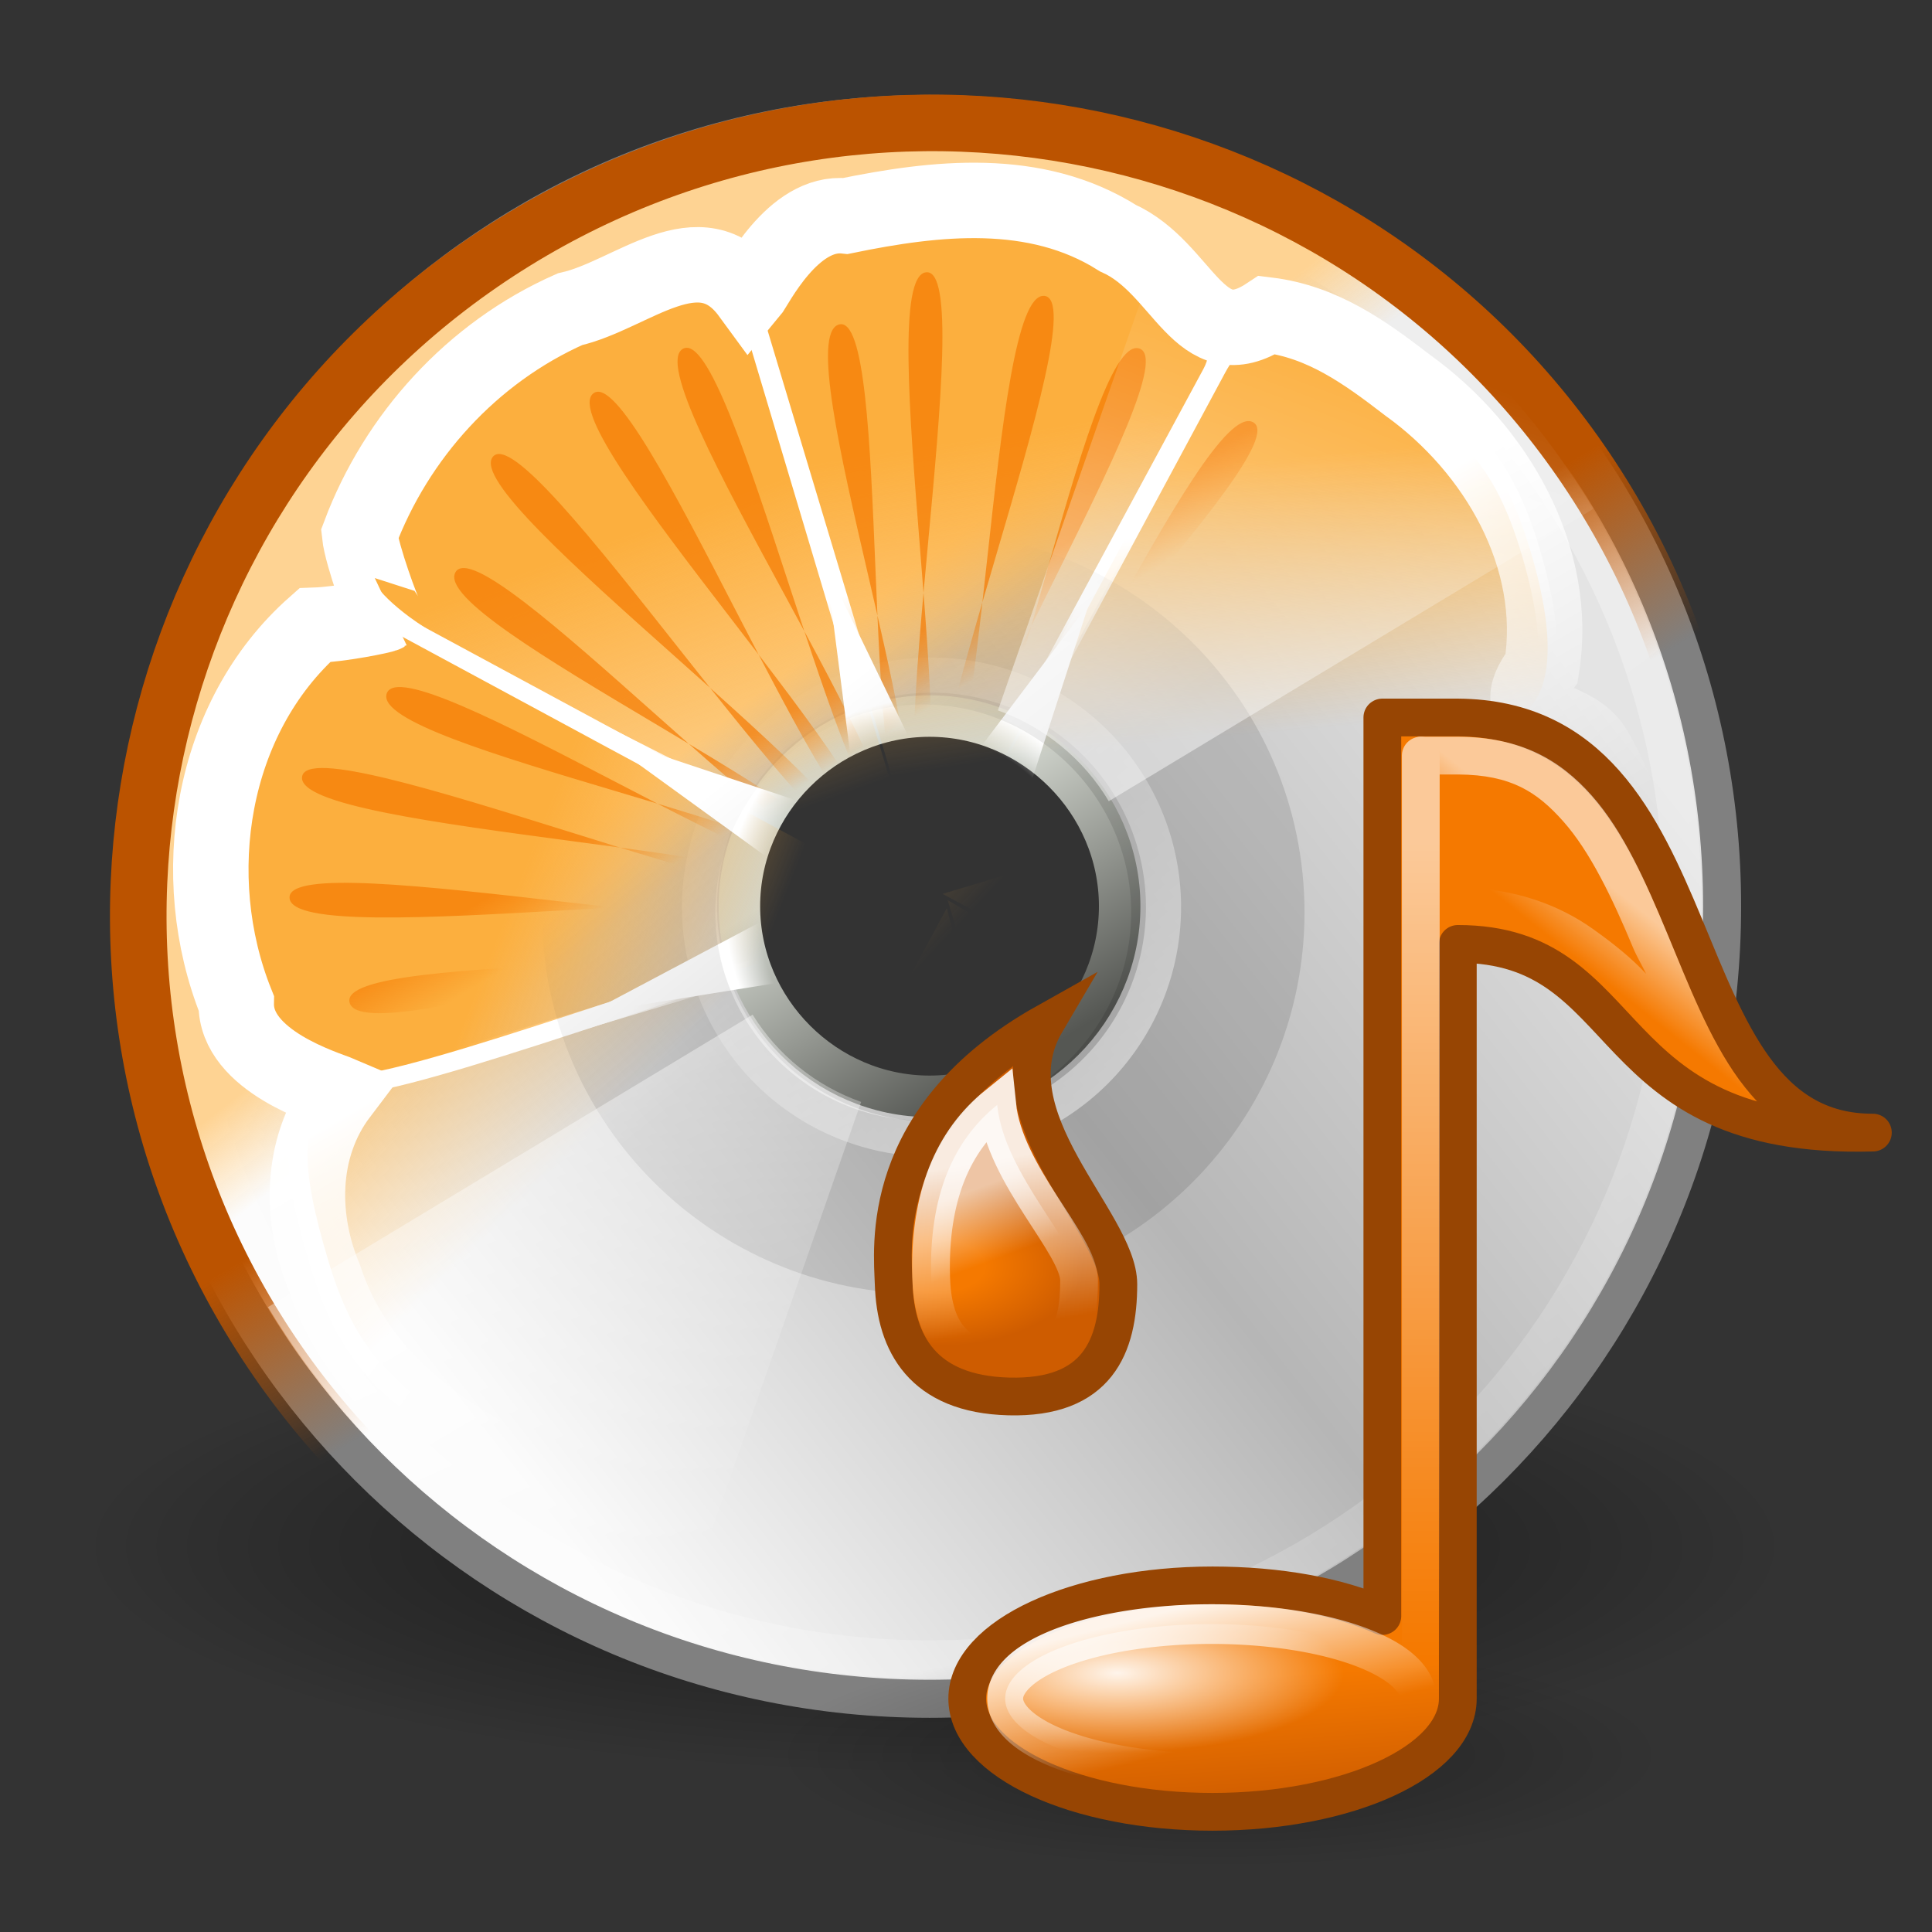 <?xml version="1.0" encoding="UTF-8" standalone="no"?>
<!-- Created with Inkscape (http://www.inkscape.org/) -->
<svg
   xmlns:dc="http://purl.org/dc/elements/1.1/"
   xmlns:cc="http://web.resource.org/cc/"
   xmlns:rdf="http://www.w3.org/1999/02/22-rdf-syntax-ns#"
   xmlns:svg="http://www.w3.org/2000/svg"
   xmlns="http://www.w3.org/2000/svg"
   xmlns:xlink="http://www.w3.org/1999/xlink"
   xmlns:sodipodi="http://sodipodi.sourceforge.net/DTD/sodipodi-0.dtd"
   xmlns:inkscape="http://www.inkscape.org/namespaces/inkscape"
   width="48px"
   height="48px"
   id="svg2029"
   sodipodi:version="0.32"
   inkscape:version="0.44+devel"
   sodipodi:docbase="/home/david/.icons/Tango-PLUS/scalable/apps"
   sodipodi:docname="sound-juicer.svg">
  <rect width="100%" height="100%" fill="#333333" stroke="none"/>
  <defs
     id="defs2031">
    <radialGradient
       inkscape:collect="always"
       xlink:href="#linearGradient23419"
       id="radialGradient1701"
       gradientUnits="userSpaceOnUse"
       gradientTransform="matrix(1,0,0,0.25,0,31.227)"
       cx="23.335"
       cy="41.636"
       fx="23.335"
       fy="41.636"
       r="22.627" />
    <linearGradient
       inkscape:collect="always"
       id="linearGradient6028">
      <stop
         style="stop-color:#ffffff;stop-opacity:1;"
         offset="0"
         id="stop6030" />
      <stop
         style="stop-color:#ffffff;stop-opacity:0;"
         offset="1"
         id="stop6032" />
    </linearGradient>
    <linearGradient
       inkscape:collect="always"
       xlink:href="#linearGradient6028"
       id="linearGradient1698"
       gradientUnits="userSpaceOnUse"
       x1="28.703"
       y1="31.495"
       x2="17.743"
       y2="18.367" />
    <linearGradient
       inkscape:collect="always"
       id="linearGradient6036">
      <stop
         style="stop-color:#ffffff;stop-opacity:1;"
         offset="0"
         id="stop6038" />
      <stop
         style="stop-color:#ffffff;stop-opacity:0;"
         offset="1"
         id="stop6040" />
    </linearGradient>
    <linearGradient
       inkscape:collect="always"
       xlink:href="#linearGradient6036"
       id="linearGradient1696"
       gradientUnits="userSpaceOnUse"
       gradientTransform="translate(-0.585,-0.98)"
       x1="10.502"
       y1="3.61"
       x2="48.799"
       y2="54.698" />
    <linearGradient
       id="aigrd2"
       gradientUnits="userSpaceOnUse"
       x1="12.274"
       y1="32.416"
       x2="35.391"
       y2="14.203">
      <stop
         offset="0"
         style="stop-color:#FBFBFB"
         id="stop3043" />
      <stop
         offset="0.5"
         style="stop-color:#B6B6B6"
         id="stop3045" />
      <stop
         offset="1"
         style="stop-color:#E4E4E4"
         id="stop3047" />
    </linearGradient>
    <linearGradient
       inkscape:collect="always"
       xlink:href="#aigrd2"
       id="linearGradient1692"
       gradientUnits="userSpaceOnUse"
       gradientTransform="matrix(1.19,0,0,1.19,-4.809,-3.48)"
       x1="12.274"
       y1="32.416"
       x2="35.391"
       y2="14.203" />
    <linearGradient
       id="aigrd1"
       gradientUnits="userSpaceOnUse"
       x1="14.997"
       y1="11.188"
       x2="32.511"
       y2="34.307">
      <stop
         offset="0"
         style="stop-color:#EBEBEB"
         id="stop3034" />
      <stop
         offset="0.5"
         style="stop-color:#FFFFFF"
         id="stop3036" />
      <stop
         offset="1"
         style="stop-color:#EBEBEB"
         id="stop3038" />
    </linearGradient>
    <linearGradient
       inkscape:collect="always"
       xlink:href="#aigrd1"
       id="linearGradient1690"
       gradientUnits="userSpaceOnUse"
       gradientTransform="matrix(1.19,0,0,1.19,-4.809,-3.48)"
       x1="14.997"
       y1="11.188"
       x2="32.511"
       y2="34.307" />
    <linearGradient
       id="linearGradient3233"
       inkscape:collect="always">
      <stop
         id="stop3235"
         offset="0"
         style="stop-color:#d3d7cf" />
      <stop
         id="stop3237"
         offset="1"
         style="stop-color:#555753" />
    </linearGradient>
    <linearGradient
       inkscape:collect="always"
       xlink:href="#linearGradient3233"
       id="linearGradient2358"
       x1="21.937"
       y1="20.029"
       x2="25.803"
       y2="26.148"
       gradientUnits="userSpaceOnUse"
       gradientTransform="matrix(0.938,0,0,0.938,2,1.42)" />
    <linearGradient
       id="linearGradient2773">
      <stop
         style="stop-color:#ffffff;stop-opacity:0;"
         offset="0"
         id="stop2775" />
      <stop
         id="stop1465"
         offset="0.833"
         style="stop-color:#ffffff;stop-opacity:0;" />
      <stop
         style="stop-color:#ffffff;stop-opacity:1;"
         offset="1"
         id="stop2777" />
    </linearGradient>
    <radialGradient
       inkscape:collect="always"
       xlink:href="#linearGradient2773"
       id="radialGradient2323"
       gradientUnits="userSpaceOnUse"
       gradientTransform="matrix(0.35,-0.567,0.535,0.331,1.105,36.396)"
       cx="33.556"
       cy="21.553"
       fx="33.556"
       fy="21.553"
       r="8.331" />
    <linearGradient
       inkscape:collect="always"
       id="linearGradient2763">
      <stop
         style="stop-color:#f57900;stop-opacity:1;"
         offset="0"
         id="stop2765" />
      <stop
         style="stop-color:#f57900;stop-opacity:0;"
         offset="1"
         id="stop2767" />
    </linearGradient>
    <linearGradient
       inkscape:collect="always"
       xlink:href="#linearGradient2763"
       id="linearGradient1453"
       gradientUnits="userSpaceOnUse"
       x1="24.219"
       y1="18.189"
       x2="24.158"
       y2="20.033" />
    <linearGradient
       inkscape:collect="always"
       id="linearGradient2654">
      <stop
         style="stop-color:#ffffff;stop-opacity:1;"
         offset="0"
         id="stop2656" />
      <stop
         style="stop-color:#ffffff;stop-opacity:0;"
         offset="1"
         id="stop2658" />
    </linearGradient>
    <linearGradient
       inkscape:collect="always"
       xlink:href="#linearGradient2654"
       id="linearGradient2351"
       gradientUnits="userSpaceOnUse"
       x1="18.038"
       y1="21.327"
       x2="17.778"
       y2="31.255" />
    <linearGradient
       inkscape:collect="always"
       xlink:href="#linearGradient2662"
       id="linearGradient2349"
       gradientUnits="userSpaceOnUse"
       gradientTransform="matrix(0.866,-0.5,0.5,0.866,-9.016,15.548)"
       x1="19.788"
       y1="18.636"
       x2="20.919"
       y2="20.15" />
    <linearGradient
       inkscape:collect="always"
       xlink:href="#linearGradient2646"
       id="linearGradient2347"
       gradientUnits="userSpaceOnUse"
       gradientTransform="matrix(0.866,-0.5,0.5,0.866,-9.016,15.548)"
       x1="20.262"
       y1="15.123"
       x2="22.75"
       y2="21.351" />
    <linearGradient
       inkscape:collect="always"
       xlink:href="#linearGradient2662"
       id="linearGradient2345"
       gradientUnits="userSpaceOnUse"
       gradientTransform="matrix(0.866,-0.5,0.5,0.866,-9.016,15.548)"
       x1="19.66"
       y1="19.959"
       x2="19.66"
       y2="23.501" />
    <linearGradient
       inkscape:collect="always"
       xlink:href="#linearGradient2646"
       id="linearGradient2343"
       gradientUnits="userSpaceOnUse"
       gradientTransform="matrix(0.866,-0.5,0.5,0.866,-9.016,15.548)"
       x1="21.437"
       y1="13.453"
       x2="21.437"
       y2="25.461" />
    <linearGradient
       inkscape:collect="always"
       xlink:href="#linearGradient2662"
       id="linearGradient2341"
       gradientUnits="userSpaceOnUse"
       gradientTransform="matrix(0.866,-0.5,0.5,0.866,-9.016,15.548)"
       x1="19.66"
       y1="19.959"
       x2="19.975"
       y2="22.187" />
    <linearGradient
       inkscape:collect="always"
       xlink:href="#linearGradient2646"
       id="linearGradient2339"
       gradientUnits="userSpaceOnUse"
       gradientTransform="matrix(0.866,-0.5,0.5,0.866,-9.016,15.548)"
       x1="21.437"
       y1="13.453"
       x2="21.144"
       y2="22.364" />
    <linearGradient
       inkscape:collect="always"
       xlink:href="#linearGradient2662"
       id="linearGradient2337"
       gradientUnits="userSpaceOnUse"
       gradientTransform="matrix(0.866,-0.5,0.5,0.866,-9.016,15.548)"
       x1="32.687"
       y1="19.639"
       x2="30"
       y2="23.002" />
    <linearGradient
       inkscape:collect="always"
       xlink:href="#linearGradient2646"
       id="linearGradient2335"
       gradientUnits="userSpaceOnUse"
       gradientTransform="matrix(0.866,-0.5,0.5,0.866,-9.016,15.548)"
       x1="35.611"
       y1="19.649"
       x2="30.818"
       y2="25.036" />
    <linearGradient
       inkscape:collect="always"
       xlink:href="#linearGradient2662"
       id="linearGradient2333"
       gradientUnits="userSpaceOnUse"
       gradientTransform="matrix(0.866,-0.5,0.5,0.866,-9.016,15.548)"
       x1="19.66"
       y1="19.959"
       x2="19.66"
       y2="23.501" />
    <linearGradient
       inkscape:collect="always"
       xlink:href="#linearGradient2646"
       id="linearGradient2331"
       gradientUnits="userSpaceOnUse"
       gradientTransform="matrix(0.866,-0.5,0.5,0.866,-9.016,15.548)"
       x1="21.437"
       y1="13.453"
       x2="21.437"
       y2="25.461" />
    <linearGradient
       inkscape:collect="always"
       xlink:href="#linearGradient2662"
       id="linearGradient2329"
       gradientUnits="userSpaceOnUse"
       gradientTransform="matrix(0.866,-0.5,0.5,0.866,-9.016,15.548)"
       x1="30.893"
       y1="19.401"
       x2="28.312"
       y2="21.643" />
    <linearGradient
       inkscape:collect="always"
       xlink:href="#linearGradient2646"
       id="linearGradient2327"
       gradientUnits="userSpaceOnUse"
       gradientTransform="matrix(0.866,-0.5,0.5,0.866,-9.016,15.548)"
       x1="32.416"
       y1="15.366"
       x2="27.183"
       y2="22.061" />
    <linearGradient
       inkscape:collect="always"
       xlink:href="#linearGradient2662"
       id="linearGradient2325"
       gradientUnits="userSpaceOnUse"
       gradientTransform="matrix(0.866,-0.5,0.5,0.866,-9.016,15.548)"
       x1="19.66"
       y1="19.959"
       x2="19.66"
       y2="23.501" />
    <linearGradient
       inkscape:collect="always"
       xlink:href="#linearGradient2646"
       id="linearGradient2323"
       gradientUnits="userSpaceOnUse"
       gradientTransform="matrix(0.866,-0.5,0.5,0.866,-9.016,15.548)"
       x1="21.437"
       y1="13.453"
       x2="21.437"
       y2="25.461" />
    <linearGradient
       inkscape:collect="always"
       xlink:href="#linearGradient2662"
       id="linearGradient2321"
       gradientUnits="userSpaceOnUse"
       gradientTransform="matrix(0.866,-0.5,0.5,0.866,-9.016,15.548)"
       x1="25.592"
       y1="16.584"
       x2="25.085"
       y2="19.678" />
    <linearGradient
       inkscape:collect="always"
       xlink:href="#linearGradient2646"
       id="linearGradient2319"
       gradientUnits="userSpaceOnUse"
       gradientTransform="matrix(0.866,-0.5,0.5,0.866,-9.016,15.548)"
       x1="28.686"
       y1="13.209"
       x2="24.876"
       y2="20.703" />
    <linearGradient
       inkscape:collect="always"
       id="linearGradient2662">
      <stop
         style="stop-color:#ffffff;stop-opacity:1;"
         offset="0"
         id="stop2664" />
      <stop
         style="stop-color:#ffffff;stop-opacity:0;"
         offset="1"
         id="stop2666" />
    </linearGradient>
    <linearGradient
       inkscape:collect="always"
       xlink:href="#linearGradient2662"
       id="linearGradient2668"
       x1="19.66"
       y1="19.959"
       x2="19.66"
       y2="23.501"
       gradientUnits="userSpaceOnUse"
       gradientTransform="matrix(0.966,-0.259,0.259,0.966,-5.532,7.18)" />
    <linearGradient
       inkscape:collect="always"
       id="linearGradient2646">
      <stop
         style="stop-color:#fcaf3e;stop-opacity:1;"
         offset="0"
         id="stop2648" />
      <stop
         style="stop-color:#fcaf3e;stop-opacity:0;"
         offset="1"
         id="stop2650" />
    </linearGradient>
    <linearGradient
       inkscape:collect="always"
       xlink:href="#linearGradient2646"
       id="linearGradient2652"
       x1="21.437"
       y1="13.453"
       x2="21.437"
       y2="25.461"
       gradientUnits="userSpaceOnUse"
       gradientTransform="matrix(0.966,-0.259,0.259,0.966,-5.532,7.18)" />
    <linearGradient
       id="linearGradient2522">
      <stop
         style="stop-color:#bb5300;stop-opacity:1;"
         offset="0"
         id="stop2524" />
      <stop
         style="stop-color:#ce5c00;stop-opacity:0;"
         offset="1"
         id="stop2526" />
    </linearGradient>
    <linearGradient
       inkscape:collect="always"
       xlink:href="#linearGradient2522"
       id="linearGradient2317"
       gradientUnits="userSpaceOnUse"
       gradientTransform="matrix(0.998,3.888502e-4,3.888654e-4,0.997,0.274,-0.985)"
       x1="25.068"
       y1="24.253"
       x2="25.001"
       y2="29.901" />
    <linearGradient
       inkscape:collect="always"
       id="linearGradient2530">
      <stop
         style="stop-color:#fed393;stop-opacity:1;"
         offset="0"
         id="stop2532" />
      <stop
         style="stop-color:#fed393;stop-opacity:0;"
         offset="1"
         id="stop2534" />
    </linearGradient>
    <linearGradient
       inkscape:collect="always"
       xlink:href="#linearGradient2530"
       id="linearGradient2315"
       gradientUnits="userSpaceOnUse"
       gradientTransform="matrix(0.998,3.888502e-4,3.888654e-4,0.997,0.274,-0.985)"
       x1="23.289"
       y1="18.364"
       x2="23.56"
       y2="20.904" />
    <linearGradient
       inkscape:collect="always"
       id="linearGradient2587">
      <stop
         style="stop-color:#000000;stop-opacity:1;"
         offset="0"
         id="stop2589" />
      <stop
         style="stop-color:#000000;stop-opacity:0;"
         offset="1"
         id="stop2591" />
    </linearGradient>
    <linearGradient
       inkscape:collect="always"
       xlink:href="#linearGradient2587"
       id="linearGradient2593"
       x1="18.712"
       y1="27.933"
       x2="15"
       y2="23.247"
       gradientUnits="userSpaceOnUse"
       gradientTransform="matrix(0.938,0,0,0.938,0.66,0.151)" />
    <linearGradient
       inkscape:collect="always"
       xlink:href="#linearGradient4236"
       id="linearGradient3487"
       gradientUnits="userSpaceOnUse"
       x1="25.138"
       y1="36.176"
       x2="19.162"
       y2="22.89"
       gradientTransform="matrix(0.938,0,0,0.938,2,1.42)" />
    <linearGradient
       id="linearGradient4236">
      <stop
         style="stop-color:#ffffff;stop-opacity:0;"
         offset="0"
         id="stop4238" />
      <stop
         style="stop-color:#ffffff;stop-opacity:0.604;"
         offset="1"
         id="stop4240" />
    </linearGradient>
    <linearGradient
       inkscape:collect="always"
       xlink:href="#linearGradient4236"
       id="linearGradient3485"
       gradientUnits="userSpaceOnUse"
       x1="32.203"
       y1="6.776"
       x2="28.257"
       y2="17.328"
       gradientTransform="matrix(0.938,0,0,0.938,2,1.42)" />
    <linearGradient
       inkscape:collect="always"
       id="linearGradient23419">
      <stop
         style="stop-color:#000000;stop-opacity:1;"
         offset="0"
         id="stop23421" />
      <stop
         style="stop-color:#000000;stop-opacity:0;"
         offset="1"
         id="stop23423" />
    </linearGradient>
    <radialGradient
       inkscape:collect="always"
       xlink:href="#linearGradient23419"
       id="radialGradient2445"
       gradientUnits="userSpaceOnUse"
       gradientTransform="matrix(1,0,0,0.25,0,31.227)"
       cx="23.335"
       cy="41.636"
       fx="23.335"
       fy="41.636"
       r="22.627" />
    <linearGradient
       inkscape:collect="always"
       id="linearGradient2498">
      <stop
         style="stop-color:#ce5c00"
         offset="0"
         id="stop2500" />
      <stop
         style="stop-color:#f57900"
         offset="1"
         id="stop2502" />
    </linearGradient>
    <linearGradient
       inkscape:collect="always"
       xlink:href="#linearGradient2498"
       id="linearGradient1469"
       gradientUnits="userSpaceOnUse"
       x1="32.556"
       y1="46.229"
       x2="32.309"
       y2="42.814"
       gradientTransform="matrix(0.938,0,0,0.938,2,1.42)" />
    <linearGradient
       inkscape:collect="always"
       xlink:href="#linearGradient2397"
       id="linearGradient2405"
       x1="33.217"
       y1="39.564"
       x2="33.99"
       y2="42.939"
       gradientUnits="userSpaceOnUse" />
    <linearGradient
       inkscape:collect="always"
       id="linearGradient2508">
      <stop
         style="stop-color:#ffffff;stop-opacity:1;"
         offset="0"
         id="stop2510" />
      <stop
         style="stop-color:#ffffff;stop-opacity:0;"
         offset="1"
         id="stop2512" />
    </linearGradient>
    <radialGradient
       inkscape:collect="always"
       xlink:href="#linearGradient2508"
       id="radialGradient2514"
       cx="31.221"
       cy="39.533"
       fx="31.221"
       fy="39.533"
       r="6.187"
       gradientTransform="matrix(1.003,6.71686e-6,-2.649469e-6,0.32,-0.121,28.595)"
       gradientUnits="userSpaceOnUse" />
    <linearGradient
       inkscape:collect="always"
       id="linearGradient2429">
      <stop
         style="stop-color:#ffffff;stop-opacity:1;"
         offset="0"
         id="stop2431" />
      <stop
         style="stop-color:#ffffff;stop-opacity:0;"
         offset="1"
         id="stop2433" />
    </linearGradient>
    <linearGradient
       inkscape:collect="always"
       xlink:href="#linearGradient2429"
       id="linearGradient2459"
       gradientUnits="userSpaceOnUse"
       gradientTransform="translate(0,-10)"
       x1="27.734"
       y1="29.289"
       x2="28.486"
       y2="33.681" />
    <linearGradient
       id="linearGradient2490">
      <stop
         style="stop-color:#ffffff;stop-opacity:0.738"
         offset="0"
         id="stop2492" />
      <stop
         style="stop-color:#ffffff;stop-opacity:0;"
         offset="1"
         id="stop2494" />
    </linearGradient>
    <linearGradient
       inkscape:collect="always"
       xlink:href="#linearGradient2490"
       id="linearGradient2496"
       x1="27.312"
       y1="20.125"
       x2="27.986"
       y2="21.938"
       gradientUnits="userSpaceOnUse" />
    <linearGradient
       id="linearGradient2421">
      <stop
         style="stop-color:#f57900;stop-opacity:1;"
         offset="0"
         id="stop2423" />
      <stop
         id="stop2437"
         offset="0.333"
         style="stop-color:#f57900;stop-opacity:1;" />
      <stop
         style="stop-color:#ce5c00;stop-opacity:1;"
         offset="1"
         id="stop2425" />
    </linearGradient>
    <radialGradient
       inkscape:collect="always"
       xlink:href="#linearGradient2421"
       id="radialGradient2457"
       gradientUnits="userSpaceOnUse"
       gradientTransform="matrix(0,-0.613,1.115,-1.036763e-7,-7.514,40.168)"
       cx="29.606"
       cy="30.65"
       fx="29.606"
       fy="30.65"
       r="3.475" />
    <linearGradient
       inkscape:collect="always"
       id="linearGradient2576">
      <stop
         style="stop-color:#ffffff;stop-opacity:1;"
         offset="0"
         id="stop2578" />
      <stop
         style="stop-color:#ffffff;stop-opacity:0;"
         offset="1"
         id="stop2580" />
    </linearGradient>
    <linearGradient
       inkscape:collect="always"
       xlink:href="#linearGradient2576"
       id="linearGradient2582"
       x1="38.458"
       y1="20.309"
       x2="37.169"
       y2="21.931"
       gradientUnits="userSpaceOnUse" />
    <linearGradient
       inkscape:collect="always"
       id="linearGradient2397">
      <stop
         style="stop-color:#ffffff;stop-opacity:1;"
         offset="0"
         id="stop2399" />
      <stop
         style="stop-color:#ffffff;stop-opacity:0;"
         offset="1"
         id="stop2401" />
    </linearGradient>
    <linearGradient
       inkscape:collect="always"
       xlink:href="#linearGradient2397"
       id="linearGradient2584"
       gradientUnits="userSpaceOnUse"
       gradientTransform="translate(-4,0.969)"
       x1="39.5"
       y1="19.848"
       x2="39.5"
       y2="41.395" />
  </defs>
  <sodipodi:namedview
     id="base"
     pagecolor="#ffffff"
     bordercolor="#666666"
     borderopacity="1.0"
     inkscape:pageopacity="0.0"
     inkscape:pageshadow="2"
     inkscape:zoom="7"
     inkscape:cx="28.732567"
     inkscape:cy="24.591829"
     inkscape:current-layer="layer1"
     showgrid="true"
     inkscape:grid-bbox="true"
     inkscape:document-units="px"
     inkscape:window-width="872"
     inkscape:window-height="582"
     inkscape:window-x="16"
     inkscape:window-y="48" />
  <g
     id="layer1"
     inkscape:label="Layer 1"
     inkscape:groupmode="layer">
    <path
       transform="matrix(0.938,0,0,1,1.337,-3.213)"
       inkscape:r_cy="true"
       inkscape:r_cx="true"
       d="M 45.962 41.636 A 22.627 5.657 0 1 1  0.707,41.636 A 22.627 5.657 0 1 1  45.962 41.636 z"
       sodipodi:ry="5.6568542"
       sodipodi:rx="22.627417"
       sodipodi:cy="41.63604"
       sodipodi:cx="23.334524"
       id="path1633"
       style="opacity:0.55;color:black;fill:url(#radialGradient1701);fill-opacity:1;fill-rule:evenodd;stroke:none;stroke-width:2;stroke-linecap:butt;stroke-linejoin:miter;marker:none;marker-start:none;marker-mid:none;marker-end:none;stroke-miterlimit:4;stroke-dasharray:none;stroke-dashoffset:0;stroke-opacity:1;visibility:visible;display:inline;overflow:visible"
       sodipodi:type="arc" />
    <g
       style="display:inline"
       inkscape:label="Layer 1"
       id="g1631"
       transform="matrix(0.945,0,0,0.945,0.642,-0.181)">
      <path
         style="fill:url(#linearGradient1690);fill-rule:nonzero;stroke:none;stroke-miterlimit:4"
         d="M 23.762,3.187 C 12.215,3.187 2.929,12.473 2.929,24.02 C 2.929,35.568 12.215,44.854 23.762,44.854 C 35.31,44.854 44.596,35.568 44.596,24.02 C 44.596,12.473 35.31,3.187 23.762,3.187 L 23.762,3.187 z M 23.762,29.02 C 21.024,29.02 18.762,26.758 18.762,24.02 C 18.762,21.282 21.024,19.02 23.762,19.02 C 26.501,19.02 28.762,21.282 28.762,24.02 C 28.762,26.758 26.501,29.02 23.762,29.02 z "
         id="path1635"
         inkscape:r_cx="true"
         inkscape:r_cy="true" />
      <path
         style="fill:url(#linearGradient1692);fill-rule:nonzero;stroke:gray;stroke-miterlimit:4;stroke-opacity:1"
         d="M 23.762,3.187 C 12.215,3.187 2.929,12.473 2.929,24.02 C 2.929,35.568 12.215,44.854 23.762,44.854 C 35.31,44.854 44.596,35.568 44.596,24.02 C 44.596,12.473 35.31,3.187 23.762,3.187 L 23.762,3.187 z M 23.762,29.02 C 21.024,29.02 18.762,26.758 18.762,24.02 C 18.762,21.282 21.024,19.02 23.762,19.02 C 26.501,19.02 28.762,21.282 28.762,24.02 C 28.762,26.758 26.501,29.02 23.762,29.02 z "
         id="path1637"
         inkscape:r_cx="true"
         inkscape:r_cy="true" />
      <path
         sodipodi:nodetypes="cccccc"
         id="path1642"
         d="M 23.762,4.223 C 12.789,4.223 3.965,13.047 3.965,24.02 C 3.965,34.994 12.789,43.818 23.762,43.818 C 34.736,43.818 43.56,34.994 43.56,24.02 C 43.56,13.047 34.736,4.223 23.762,4.223 L 23.762,4.223 z "
         style="opacity:0.546;fill:none;fill-rule:nonzero;stroke:url(#linearGradient1696);stroke-miterlimit:4;stroke-opacity:1"
         inkscape:r_cx="true"
         inkscape:r_cy="true" />
      <path
         transform="translate(-0.496,-0.891)"
         d="M 30.406 24.931 A 6.099 6.099 0 1 1  18.208,24.931 A 6.099 6.099 0 1 1  30.406 24.931 z"
         sodipodi:ry="6.0987959"
         sodipodi:rx="6.0987959"
         sodipodi:cy="24.930641"
         sodipodi:cx="24.306795"
         id="path1644"
         style="opacity:0.672;color:black;fill:none;fill-opacity:0.316;fill-rule:nonzero;stroke:url(#linearGradient1698);stroke-width:0.923;stroke-linecap:butt;stroke-linejoin:miter;marker:none;marker-start:none;marker-mid:none;marker-end:none;stroke-miterlimit:4;stroke-dashoffset:0;stroke-opacity:1;visibility:visible;display:inline;overflow:visible"
         sodipodi:type="arc"
         inkscape:r_cx="true"
         inkscape:r_cy="true" />
    </g>
    <path
       style="fill:none;fill-opacity:1;fill-rule:nonzero;stroke:url(#linearGradient2358);stroke-width:1.031;stroke-miterlimit:4;stroke-dasharray:none;stroke-opacity:1;display:inline"
       d="M 23.094,27.238 C 20.507,27.238 18.37,25.101 18.37,22.514 C 18.37,19.927 20.507,17.79 23.094,17.79 C 25.681,17.79 27.818,19.927 27.818,22.514 C 27.818,25.101 25.681,27.238 23.094,27.238 z "
       id="path1461"
       inkscape:r_cx="true"
       inkscape:r_cy="true"
       sodipodi:nodetypes="csssc" />
    <g
       style="display:inline"
       id="g2300"
       transform="matrix(0.797,-0.493,0.493,0.797,-8.582,15.069)">
      <path
         id="path2292"
         d="M 45.485,24.65 C 45.49,36.169 36.087,45.514 24.498,45.51 C 12.908,45.505 3.499,36.153 3.494,24.634 C 3.49,13.115 12.892,3.77 24.482,3.775 C 36.071,3.779 45.481,13.132 45.485,24.65 z "
         style="color:black;fill:url(#linearGradient2315);fill-opacity:1;fill-rule:nonzero;stroke:url(#linearGradient2317);stroke-width:1.5;stroke-linecap:square;stroke-linejoin:miter;marker:none;marker-start:none;marker-mid:none;marker-end:none;stroke-miterlimit:4;stroke-dasharray:none;stroke-dashoffset:0;stroke-opacity:1;visibility:visible;display:inline;overflow:visible" />
      <g
         transform="matrix(0.966,0.259,-0.259,0.966,7.202,-5.504)"
         style="fill:url(#linearGradient2652);fill-opacity:1;stroke:url(#linearGradient2668)"
         id="g2636">
        <path
           style="color:black;fill:url(#linearGradient2319);fill-opacity:1;fill-rule:nonzero;stroke:url(#linearGradient2321);stroke-width:0.5;stroke-linecap:square;stroke-linejoin:miter;marker:none;marker-start:none;marker-mid:none;marker-end:none;stroke-miterlimit:4;stroke-dasharray:none;stroke-dashoffset:0;stroke-opacity:1;visibility:visible;display:inline;overflow:visible"
           d="M 13.344,13.344 C 14.897,15.437 21.191,20.853 24.5,24.5 L 24.527,7.719 C 24.527,6.388 22.929,6.053 20.335,6.053 C 17.83,6.053 16.6,6.691 14.359,8.697 C 12.329,10.514 12.055,11.606 13.344,13.344 z "
           id="path2298"
           sodipodi:nodetypes="ccczzs" />
        <path
           sodipodi:nodetypes="ccczzs"
           id="use2349"
           d="M 36.212,35.656 C 34.658,33.563 28.365,28.147 25.055,24.5 L 25.028,41.281 C 25.028,42.612 26.627,42.947 29.22,42.947 C 31.726,42.947 32.955,42.309 35.197,40.303 C 37.227,38.486 37.501,37.394 36.212,35.656 z "
           style="color:black;fill:url(#linearGradient2323);fill-opacity:1;fill-rule:nonzero;stroke:url(#linearGradient2325);stroke-width:0.5;stroke-linecap:square;stroke-linejoin:miter;marker:none;marker-start:none;marker-mid:none;marker-end:none;stroke-miterlimit:4;stroke-dasharray:none;stroke-dashoffset:0;stroke-opacity:1;visibility:visible;display:inline;overflow:visible" />
        <path
           style="color:black;fill:url(#linearGradient2327);fill-opacity:1;fill-rule:nonzero;stroke:url(#linearGradient2329);stroke-width:0.5;stroke-linecap:square;stroke-linejoin:miter;marker:none;marker-start:none;marker-mid:none;marker-end:none;stroke-miterlimit:4;stroke-dasharray:none;stroke-dashoffset:0;stroke-opacity:1;visibility:visible;display:inline;overflow:visible"
           d="M 24.581,8.526 L 24.581,24.304 L 35.776,13.147 C 36.718,12.206 36.012,10.651 34.178,8.817 C 32.407,7.045 31.086,6.627 28.083,6.46 C 25.362,6.31 24.581,6.991 24.581,8.526 z "
           id="path2360"
           sodipodi:nodetypes="ccczzs" />
        <path
           sodipodi:nodetypes="ccczzs"
           id="use2362"
           d="M 24.974,40.474 C 25.356,37.895 24.735,29.615 24.974,24.696 L 13.089,36.543 C 12.148,37.484 13.041,38.851 14.875,40.685 C 16.647,42.457 17.967,42.875 20.971,43.042 C 23.691,43.192 24.657,42.614 24.974,40.474 z "
           style="color:black;fill:url(#linearGradient2331);fill-opacity:1;fill-rule:nonzero;stroke:url(#linearGradient2333);stroke-width:0.5;stroke-linecap:square;stroke-linejoin:miter;marker:none;marker-start:none;marker-mid:none;marker-end:none;stroke-miterlimit:4;stroke-dasharray:none;stroke-dashoffset:0;stroke-opacity:1;visibility:visible;display:inline;overflow:visible" />
        <path
           style="color:black;fill:url(#linearGradient2335);fill-opacity:1;fill-rule:nonzero;stroke:url(#linearGradient2337);stroke-width:0.5;stroke-linecap:square;stroke-linejoin:miter;marker:none;marker-start:none;marker-mid:none;marker-end:none;stroke-miterlimit:4;stroke-dasharray:none;stroke-dashoffset:0;stroke-opacity:1;visibility:visible;display:inline;overflow:visible"
           d="M 35.934,13.066 L 24.778,24.222 L 40.582,24.25 C 41.914,24.25 42.514,22.651 42.514,20.058 C 42.514,17.552 41.877,16.322 39.871,14.081 C 38.054,12.051 37.02,11.98 35.934,13.066 z "
           id="path2366"
           sodipodi:nodetypes="ccczzs" />
        <path
           sodipodi:nodetypes="ccczzs"
           id="use2368"
           d="M 13.622,35.934 C 15.715,34.381 21.131,28.087 24.778,24.778 L 7.997,24.75 C 6.666,24.75 6.331,26.349 6.331,28.942 C 6.331,31.448 6.969,32.678 8.975,34.919 C 10.792,36.949 11.884,37.223 13.622,35.934 z "
           style="color:black;fill:url(#linearGradient2339);fill-opacity:1;fill-rule:nonzero;stroke:url(#linearGradient2341);stroke-width:0.5;stroke-linecap:square;stroke-linejoin:miter;marker:none;marker-start:none;marker-mid:none;marker-end:none;stroke-miterlimit:4;stroke-dasharray:none;stroke-dashoffset:0;stroke-opacity:1;visibility:visible;display:inline;overflow:visible" />
        <path
           style="color:black;fill:url(#linearGradient2343);fill-opacity:1;fill-rule:nonzero;stroke:url(#linearGradient2345);stroke-width:0.5;stroke-linecap:square;stroke-linejoin:miter;marker:none;marker-start:none;marker-mid:none;marker-end:none;stroke-miterlimit:4;stroke-dasharray:none;stroke-dashoffset:0;stroke-opacity:1;visibility:visible;display:inline;overflow:visible"
           d="M 40.751,24.304 L 24.974,24.304 L 36.13,35.499 C 37.072,36.44 38.627,35.734 40.461,33.901 C 42.232,32.129 42.651,30.808 42.817,27.805 C 42.968,25.085 42.287,24.304 40.751,24.304 z "
           id="path2378"
           sodipodi:nodetypes="ccczzs" />
        <path
           sodipodi:nodetypes="ccczzs"
           id="use2380"
           d="M 8.804,24.696 C 11.383,25.078 19.662,24.458 24.581,24.696 L 12.735,12.811 C 11.793,11.87 10.427,12.764 8.593,14.597 C 6.821,16.369 6.402,17.689 6.236,20.693 C 6.086,23.413 6.664,24.379 8.804,24.696 z "
           style="color:black;fill:url(#linearGradient2347);fill-opacity:1;fill-rule:nonzero;stroke:url(#linearGradient2349);stroke-width:0.5;stroke-linecap:square;stroke-linejoin:miter;marker:none;marker-start:none;marker-mid:none;marker-end:none;stroke-miterlimit:4;stroke-dasharray:none;stroke-dashoffset:0;stroke-opacity:1;visibility:visible;display:inline;overflow:visible" />
      </g>
      <path
         sodipodi:nodetypes="cccccccccccccscccccccccc"
         id="path2384"
         d="M 24.783,6.063 C 21.97,5.675 19.097,6.51 16.902,8.205 C 16.657,8.713 16.325,10.354 16.36,10.364 C 16.306,10.367 15.241,9.983 14.619,9.627 C 10.972,10.252 8.205,13.497 7.583,17.054 C 6.746,18.354 8.438,20.237 8.659,20.551 C 6.946,21.212 5.992,22.868 5.739,24.499 C 5.005,27.498 6.472,30.527 8.361,32.788 C 9.115,33.184 11.334,32.616 9.918,33.866 C 9.62,36.495 11.555,38.768 13.506,40.267 C 15.304,41.273 17.821,42.599 19.791,41.438 C 20.3,40.678 21.166,40.31 20.863,41.613 C 22.162,43.524 24.779,43.734 26.888,43.819 C 29.201,43.627 33.016,42.13 33.048,40.966 L 33.122,38.313 L 34.583,38.788 C 38.682,38.336 41.594,34.32 41.743,30.374 C 41.862,29.068 39.861,28.415 41.688,27.704 C 43.634,25.457 43.717,22.12 42.614,19.465 C 42.11,18.131 41.585,16.847 40.427,15.918 C 38.242,15.986 39.209,13.695 38.129,12.1 C 36.997,9.778 34.594,8.646 32.298,7.804 C 31.183,6.936 29.284,8.144 29.045,8.223 C 28.872,6.011 26.371,6.614 24.783,6.063 z "
         style="color:black;fill:none;fill-opacity:1;fill-rule:nonzero;stroke:url(#linearGradient2351);stroke-width:2;stroke-linecap:square;stroke-linejoin:miter;marker:none;marker-start:none;marker-mid:none;marker-end:none;stroke-miterlimit:4;stroke-dasharray:none;stroke-dashoffset:0;stroke-opacity:1;visibility:visible;display:inline;overflow:visible" />
      <path
         transform="matrix(1,-3.037338e-2,3.037338e-2,1,-0.735,0.758)"
         style="opacity:0.7;color:black;fill:url(#linearGradient1453);fill-opacity:1;fill-rule:nonzero;stroke:none;stroke-width:0.5;stroke-linecap:square;stroke-linejoin:miter;marker:none;marker-start:none;marker-mid:none;marker-end:none;stroke-miterlimit:4;stroke-dashoffset:0;stroke-opacity:1;visibility:visible;display:inline;overflow:visible"
         d="M 12.577,12.496 C 13.532,11.373 21.852,23.893 22.989,22.955 C 24.128,22.014 14.511,12.818 15.664,11.893 C 16.814,10.972 22.036,23.388 23.33,22.681 C 24.627,21.973 17.649,10.905 18.956,10.216 C 20.26,9.529 22.313,22.926 23.717,22.477 C 25.125,22.027 20.06,8.638 21.474,8.209 C 22.885,7.78 22.672,22.525 24.135,22.35 C 25.603,22.175 23.146,8.431 24.616,8.277 C 26.082,8.124 23.1,22.2 24.57,22.305 C 26.044,22.41 25.782,8.474 27.255,8.601 C 28.724,8.728 23.582,21.961 25.006,22.342 C 26.434,22.725 29.627,9.938 31.049,10.342 C 32.467,10.744 24.101,21.818 25.426,22.462 C 26.756,23.108 32.424,9.797 33.744,10.463 C 35.06,11.126 24.637,21.775 25.817,22.659 C 27,23.544 34.841,11.808 36.011,12.711 C 37.178,13.612 25.172,21.835 26.163,22.926 C 27.157,24.019 36.36,14.148 37.338,15.257 C 38.314,16.362 25.685,21.995 26.452,23.254 C 27.222,24.516 38.027,17.276 38.777,18.549 C 39.526,19.819 26.159,22.249 26.675,23.63 C 27.191,25.015 40.453,19.43 40.95,20.822 C 41.445,22.211 26.577,22.589 26.821,24.042 C 27.066,25.5 41.246,22.455 41.47,23.916 C 41.693,25.373 26.923,23.001 26.888,24.474 C 26.852,25.952 41.033,25.087 40.977,26.564 C 40.92,28.037 27.184,23.471 26.871,24.911 C 26.557,26.356 40.645,28.19 40.31,29.63 C 39.975,31.065 27.352,23.982 26.772,25.337 C 26.19,26.696 39.676,31.163 39.075,32.514 C 38.475,33.86 27.42,24.516 26.594,25.737 C 25.765,26.961 38.163,33.9 37.316,35.112 C 36.472,36.32 27.385,25.053 26.343,26.095 C 25.298,27.14 36.158,36.3 35.098,37.33 C 34.04,38.357 27.25,25.574 26.029,26.4 C 24.805,27.228 33.736,38.278 32.5,39.088 C 31.267,39.897 27.019,26.059 25.664,26.64 C 24.305,27.221 30.983,39.762 29.616,40.323 C 28.253,40.884 26.699,26.493 25.259,26.806 C 23.815,27.12 27.999,40.697 26.55,40.99 C 25.106,41.283 26.304,26.857 24.831,26.893 C 23.353,26.928 24.892,41.051 23.414,41.065 C 21.94,41.079 25.847,27.141 24.393,26.897 C 22.936,26.651 21.774,40.811 20.32,40.545 C 18.87,40.279 25.344,27.333 23.963,26.818 C 22.578,26.301 18.758,39.985 17.381,39.448 C 16.007,38.913 24.814,27.426 23.556,26.659 C 22.294,25.89 15.952,38.603 14.702,37.816 C 13.454,37.03 24.276,27.417 23.186,26.426 C 22.092,25.432 13.459,36.715 12.38,35.705 C 11.304,34.698 23.75,27.307 22.867,26.127 C 21.981,24.944 11.369,34.39 10.5,33.194 C 9.634,32.001 23.254,27.099 22.61,25.773 C 21.964,24.444 9.756,31.711 9.129,30.372 C 8.505,29.037 22.806,26.801 22.424,25.377 C 22.042,23.949 8.679,28.775 8.317,27.341 C 7.957,25.912 22.423,26.423 22.317,24.953 C 22.212,23.479 8.596,26.177 8.512,24.701 C 8.429,23.229 22.118,25.98 22.293,24.516 C 22.468,23.049 9.204,23.392 9.401,21.927 C 9.597,20.466 21.902,25.487 22.351,24.083 C 22.801,22.675 9.858,19.58 10.329,18.179 C 10.798,16.781 21.784,24.962 22.49,23.668 C 23.199,22.371 9.804,16.276 10.531,14.989 C 11.256,13.706 21.767,24.424 22.705,23.288 C 23.646,22.148 11.62,13.622 12.577,12.496 z "
         id="path2736"
         sodipodi:nodetypes="csssssssssssssssssssssssssssssssssssssssssssssssssssssssssssssssssc" />
      <path
         style="color:black;fill:url(#radialGradient2323);fill-opacity:1;fill-rule:nonzero;stroke:none;stroke-width:0.5;stroke-linecap:square;stroke-linejoin:miter;marker:none;marker-start:none;marker-mid:none;marker-end:none;stroke-miterlimit:4;stroke-dashoffset:0;stroke-opacity:1;visibility:visible;display:inline;overflow:visible"
         d="M 24.157,21.637 L 26.973,15.434 L 26.261,22.314 L 32.389,19.935 L 27.269,24.28 L 21.514,24.748 L 15.372,22.191 L 22.191,22.645 L 19.465,16.008 L 24.157,21.637 z "
         id="path2771"
         sodipodi:nodetypes="cccccccccc" />
    </g>
    <path
       style="opacity:0.11;fill:url(#linearGradient2593);fill-opacity:1;fill-rule:nonzero;stroke:none;stroke-miterlimit:4;display:inline"
       d="M 22.938,13.197 C 17.648,13.197 13.465,17.503 13.465,22.67 C 13.465,27.96 17.771,32.143 22.938,32.143 C 28.227,32.143 32.41,27.837 32.41,22.67 C 32.41,17.38 28.104,13.197 22.938,13.197 L 22.938,13.197 z M 22.938,27.837 C 20.108,27.837 17.771,25.499 17.771,22.67 C 17.771,19.84 20.108,17.503 22.938,17.503 C 25.767,17.503 28.104,19.84 28.104,22.67 C 28.104,25.499 25.767,27.837 22.938,27.837 z "
       id="path1640"
       inkscape:r_cx="true"
       inkscape:r_cy="true" />
    <path
       style="opacity:0.765;color:black;fill:url(#linearGradient3487);fill-opacity:1;fill-rule:nonzero;stroke:none;stroke-width:1;stroke-linecap:round;stroke-linejoin:round;marker:none;marker-start:none;marker-mid:none;marker-end:none;stroke-miterlimit:4;stroke-dasharray:none;stroke-dashoffset:0;stroke-opacity:1;visibility:visible;display:inline;overflow:visible"
       d="M 18.699,25.209 L 6.658,32.475 C 8.956,36.255 12.525,39.168 16.766,40.648 L 21.395,27.377 C 20.273,26.982 19.314,26.206 18.699,25.209 z "
       id="path2595"
       sodipodi:nodetypes="ccccc" />
    <path
       style="opacity:0.765;color:black;fill:url(#linearGradient3485);fill-opacity:1;fill-rule:nonzero;stroke:none;stroke-width:1;stroke-linecap:round;stroke-linejoin:round;marker:none;marker-start:none;marker-mid:none;marker-end:none;stroke-miterlimit:4;stroke-dasharray:none;stroke-dashoffset:0;stroke-opacity:1;visibility:visible;display:inline;overflow:visible"
       d="M 29.422,4.379 L 24.793,17.65 C 25.944,18.056 26.934,18.871 27.547,19.906 L 39.588,12.641 C 37.293,8.813 33.7,5.873 29.422,4.379 z "
       id="path3480" />
    <path
       sodipodi:type="arc"
       style="opacity:0.298;color:black;fill:url(#radialGradient2445);fill-opacity:1;fill-rule:evenodd;stroke:none;stroke-width:2;stroke-linecap:butt;stroke-linejoin:miter;marker:none;marker-start:none;marker-mid:none;marker-end:none;stroke-miterlimit:4;stroke-dasharray:none;stroke-dashoffset:0;stroke-opacity:1;visibility:visible;display:inline;overflow:visible"
       id="path2440"
       sodipodi:cx="23.334524"
       sodipodi:cy="41.63604"
       sodipodi:rx="22.627417"
       sodipodi:ry="5.6568542"
       d="M 45.962 41.636 A 22.627 5.657 0 1 1  0.707,41.636 A 22.627 5.657 0 1 1  45.962 41.636 z"
       inkscape:r_cx="true"
       inkscape:r_cy="true"
       transform="matrix(0.49,0,0,0.497,18.869,22.907)" />
    <path
       style="opacity:1;color:black;fill:url(#linearGradient1469);fill-opacity:1;fill-rule:nonzero;stroke:#974503;stroke-width:0.938;stroke-linecap:round;stroke-linejoin:round;marker:none;marker-start:none;marker-mid:none;marker-end:none;stroke-miterlimit:4;stroke-dashoffset:0;stroke-opacity:1;visibility:visible;display:inline;overflow:visible"
       d="M 34.344,17.826 L 34.344,40.15 C 33.25,39.66 31.764,39.389 30.125,39.389 C 26.768,39.389 24.031,40.641 24.031,42.201 C 24.031,43.762 26.768,45.014 30.125,45.014 C 33.482,45.014 36.219,43.762 36.219,42.201 L 36.219,23.451 C 40.718,23.451 39.628,28.333 46.531,28.139 C 41.139,28.153 42.88,17.876 36.219,17.826 L 34.344,17.826 z "
       id="rect2415"
       sodipodi:nodetypes="ccsssccccc" />
    <path
       sodipodi:type="arc"
       style="opacity:0.922;color:black;fill:url(#radialGradient2514);fill-opacity:1;fill-rule:nonzero;stroke:url(#linearGradient2405);stroke-width:0.984;stroke-linecap:square;stroke-linejoin:miter;marker:none;marker-start:none;marker-mid:none;marker-end:none;stroke-miterlimit:4;stroke-dasharray:none;stroke-dashoffset:0;stroke-opacity:1;visibility:visible;display:inline;overflow:visible"
       id="path2385"
       sodipodi:cx="33.786095"
       sodipodi:cy="41.87933"
       sodipodi:rx="5.6637621"
       sodipodi:ry="1.8473293"
       d="M 39.45 41.879 A 5.664 1.847 0 1 1  28.122,41.879 A 5.664 1.847 0 1 1  39.45 41.879 z"
       transform="matrix(0.906,0,0,1.002,-0.505,0.238)" />
    <g
       style="display:inline"
       id="g2451"
       transform="matrix(0.938,0,0,0.938,-1.75,10.795)">
      <path
         sodipodi:nodetypes="czscc"
         id="path2453"
         d="M 31.487,22.506 C 31.487,24.151 30.935,25.541 28.584,25.479 C 26.298,25.419 25.586,24.063 25.537,22.5 C 25.509,21.576 25.088,18.088 29.568,15.575 C 28.088,18.088 31.487,20.862 31.487,22.506 z "
         style="color:black;fill:url(#radialGradient2457);fill-opacity:1;fill-rule:nonzero;stroke:#974503;stroke-width:1;stroke-linecap:square;stroke-linejoin:miter;marker:none;marker-start:none;marker-mid:none;marker-end:none;stroke-miterlimit:4;stroke-dashoffset:0;stroke-opacity:1;visibility:visible;display:inline;overflow:visible" />
      <path
         sodipodi:nodetypes="czscc"
         id="path2455"
         d="M 30.447,22.409 C 30.447,23.755 30.1,24.551 28.564,24.549 C 27.076,24.548 26.563,23.652 26.528,22.307 C 26.473,20.175 27.105,18.706 28.278,17.758 C 28.469,19.626 30.447,21.451 30.447,22.409 z "
         style="opacity:0.878;color:black;fill:url(#linearGradient2496);fill-opacity:1;fill-rule:nonzero;stroke:url(#linearGradient2459);stroke-width:1;stroke-linecap:square;stroke-linejoin:miter;marker:none;marker-start:none;marker-mid:none;marker-end:none;stroke-miterlimit:4;stroke-dashoffset:0;stroke-opacity:1;visibility:visible;display:inline;overflow:visible" />
    </g>
    <g
       id="g2572"
       style="opacity:0.6;display:inline"
       transform="matrix(0.938,0,0,0.938,2,1.42)">
      <path
         sodipodi:nodetypes="cc"
         id="path2387"
         d="M 35.5,42.5 L 35.5,18.5"
         style="opacity:1;fill:none;fill-opacity:1;fill-rule:evenodd;stroke:url(#linearGradient2584);stroke-width:1;stroke-linecap:round;stroke-linejoin:round;stroke-miterlimit:4;stroke-dasharray:none;stroke-opacity:1" />
      <path
         sodipodi:nodetypes="ccsscsccccsscsssccc"
         id="path2346"
         d="M 35.5,19 L 36.5,19 C 37.89,19.01 38.582,19.46 39.281,20.25 C 39.98,21.04 40.563,22.245 41.125,23.594 C 41.22,23.822 41.358,24.05 41.469,24.281 C 41.083,23.867 40.634,23.501 40.062,23.094 C 39.172,22.46 37.971,22 36.5,22 L 36,22 C 35.5,22 35.5,23 36,23 L 36.5,23 C 37.79,23 38.749,23.372 39.5,23.906 C 40.251,24.441 40.808,25.098 41.406,25.719 C 42.128,26.468 42.973,27.254 44.442,27.683 C 44.417,27.655 43.943,27.101 43.938,27.094 C 43.133,25.987 42.599,24.583 42.031,23.219 C 41.463,21.854 40.874,20.516 40.031,19.562 C 39.188,18.609 38.148,18.012 36.5,18 L 35.5,18 C 35,18 35,19 35.5,19 z "
         style="opacity:1;color:black;fill:url(#linearGradient2582);fill-opacity:1;fill-rule:nonzero;stroke:none;stroke-width:3;stroke-linecap:square;stroke-linejoin:round;marker:none;marker-start:none;marker-mid:none;marker-end:none;stroke-miterlimit:4;stroke-dasharray:none;stroke-dashoffset:0;stroke-opacity:1;visibility:visible;display:inline;overflow:visible" />
    </g>
  </g>
</svg>
